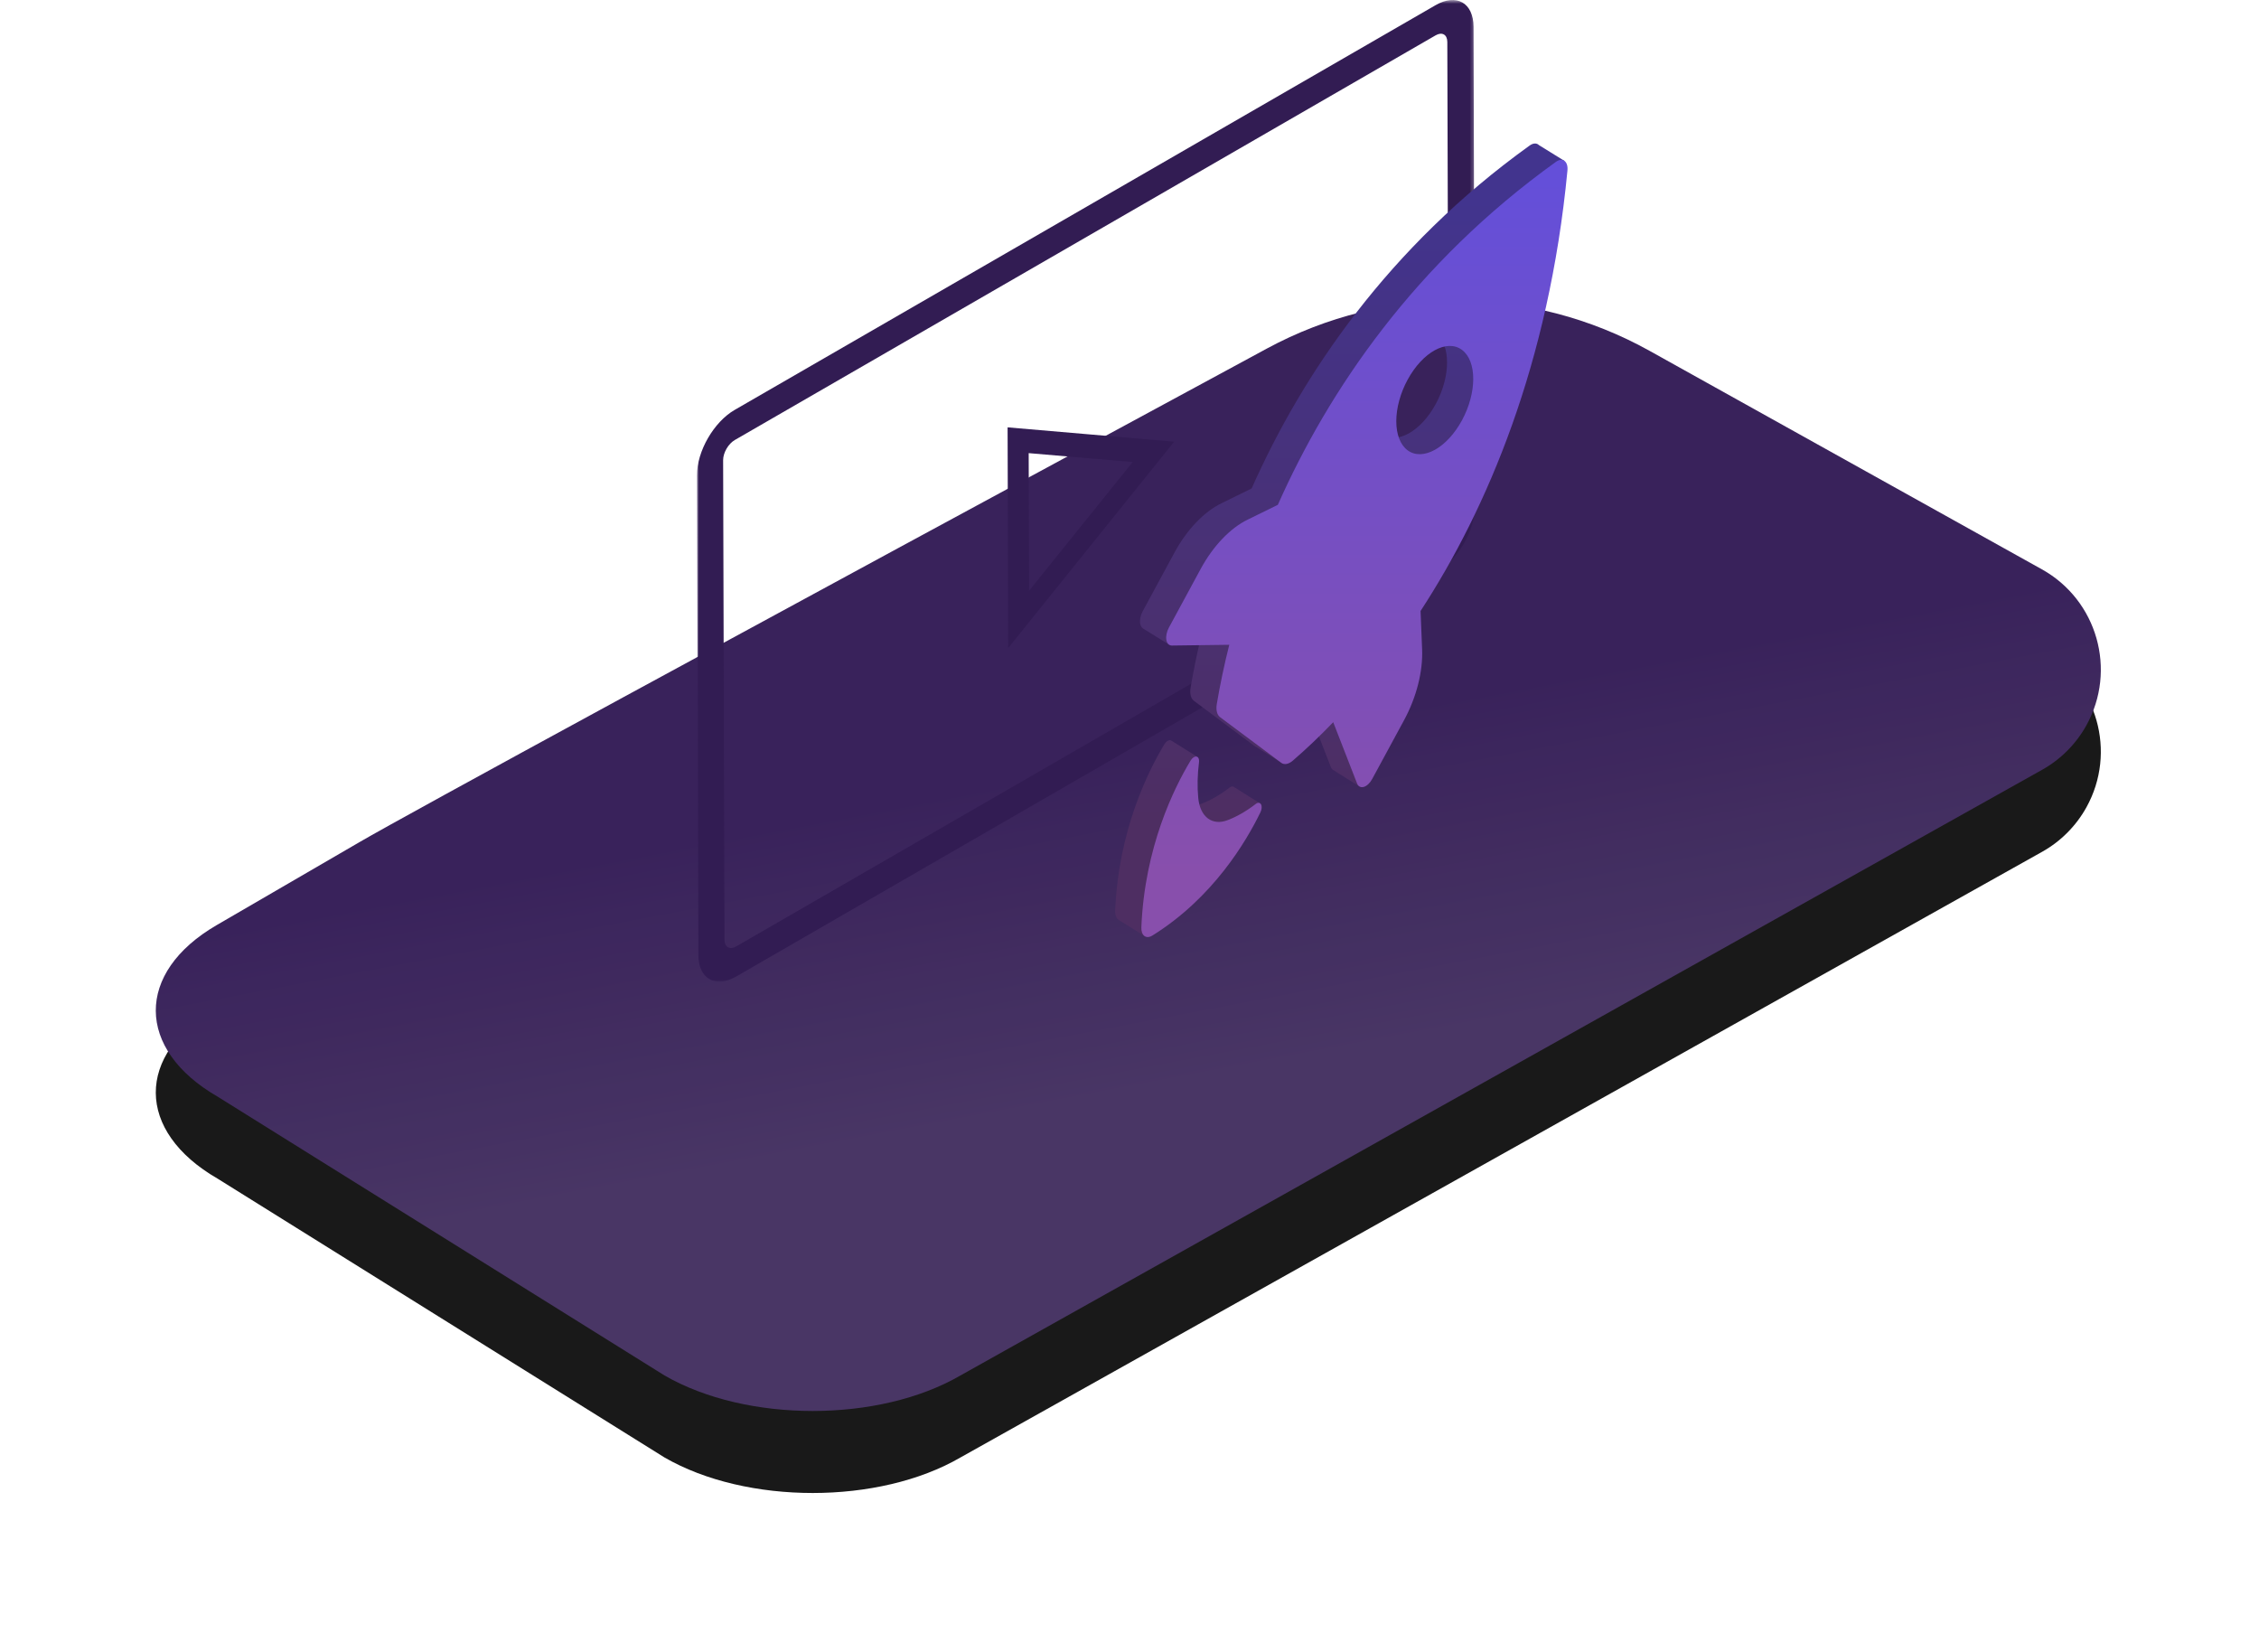 <?xml version="1.0" encoding="UTF-8"?>
<svg width="551px" height="403px" viewBox="0 0 551 403" version="1.1" xmlns="http://www.w3.org/2000/svg" xmlns:xlink="http://www.w3.org/1999/xlink">
    <!-- Generator: Sketch 64 (93537) - https://sketch.com -->
    <title>Platform Icons/Floating Illustrations/Cheap Copy 2</title>
    <desc>Created with Sketch.</desc>
    <defs>
        <linearGradient x1="55.91%" y1="39.657%" x2="64.677%" y2="66.29%" id="linearGradient-1">
            <stop stop-color="#240A49" offset="0%"></stop>
            <stop stop-color="#352054" offset="100%"></stop>
        </linearGradient>
        <path d="M460.097,114.74 L196.269,262.45 L196.269,262.45 C176.399,273.999 144.096,274.005 124.083,262.45 L15.076,194.449 C-4.926,182.904 -5.041,164.178 14.828,152.63 L49.7,132.367 C61.639,125.428 135.422,85.301 271.048,11.985 C300.211,-3.779 335.404,-3.559 364.367,12.569 L460.041,65.846 C473.551,73.369 478.405,90.421 470.881,103.931 C468.357,108.464 464.624,112.206 460.097,114.74 Z" id="path-2"></path>
        <filter x="-14.8%" y="-18.5%" width="129.5%" height="151.7%" filterUnits="objectBoundingBox" id="filter-3">
            <feOffset dx="0" dy="20" in="SourceAlpha" result="shadowOffsetOuter1"></feOffset>
            <feGaussianBlur stdDeviation="20" in="shadowOffsetOuter1" result="shadowBlurOuter1"></feGaussianBlur>
            <feColorMatrix values="0 0 0 0 0.053   0 0 0 0 0.015   0 0 0 0 0.108  0 0 0 0.498 0" type="matrix" in="shadowBlurOuter1"></feColorMatrix>
        </filter>
        <polygon id="path-4" points="0.001 0.598 189.747 0.598 189.747 239.999 0.001 239.999"></polygon>
        <linearGradient x1="78.294%" y1="85.49%" x2="78.294%" y2="6.904%" id="linearGradient-6">
            <stop stop-color="#4E2E62" offset="0%"></stop>
            <stop stop-color="#42348E" offset="100%"></stop>
        </linearGradient>
        <linearGradient x1="78.294%" y1="91.722%" x2="78.294%" y2="2.615%" id="linearGradient-7">
            <stop stop-color="#884FAC" offset="0%"></stop>
            <stop stop-color="#644FD9" offset="100%"></stop>
        </linearGradient>
    </defs>
    <g id="Workers" stroke="none" stroke-width="1" fill="none" fill-rule="evenodd">
        <g id="Future-Of-Video" transform="translate(-34, -64)">
            <g id="Platform-Icons/Floating-Illustrations/Cheap-Copy-2" transform="translate(72, 63)">
                <g id="Group-7" transform="translate(0, 74)" opacity="0.899">
                    <g id="Mask">
                        <use fill="black" fill-opacity="1" filter="url(#filter-3)" xlink:href="#path-2"></use>
                        <use fill="url(#linearGradient-1)" fill-rule="evenodd" xlink:href="#path-2"></use>
                    </g>
                </g>
                <g id="Image" transform="translate(132, 0)">
                    <g id="Page-1">
                        <g id="Group-4" transform="translate(0, 0.402)">
                            <mask id="mask-5" fill="white">
                                <use xlink:href="#path-4"></use>
                            </mask>
                            <g id="Clip-3"></g>
                            <path d="M183.349,127.793 L183.019,10.835 C183.013,9.029 181.744,8.306 180.172,9.215 L9.223,107.912 C7.654,108.818 6.376,111.011 6.379,112.817 L6.709,229.775 C6.715,231.581 8.005,232.313 9.574,231.407 L180.523,132.71 C182.095,131.801 183.355,129.599 183.349,127.793 L183.349,127.793 Z M180.154,1.862 C185.248,-1.078 189.4,1.286 189.415,7.139 L189.748,124.1 C189.763,129.953 185.638,137.096 180.544,140.036 L9.595,238.733 C4.501,241.676 0.349,239.312 0.334,233.459 L0.001,116.498 C-0.014,110.645 4.108,103.502 9.202,100.562 L180.154,1.862 Z" id="Fill-2" fill="#321C53" mask="url(#mask-5)"></path>
                            <path d="M79.406,109.474 L79.517,148.915 L109.211,112.024 L79.406,109.474 L79.406,109.474 Z M77.27,106.456 L113.465,109.567 L77.405,154.393 L77.27,106.456 Z" id="Fill-1" stroke="#321C53" stroke-width="3" fill="#FDFDFD" mask="url(#mask-5)"></path>
                        </g>
                    </g>
                </g>
                <g id="noun_Rocket_680024" transform="translate(234, 36)" fill-rule="nonzero">
                    <path d="M101.057,0.525 C101.848,-0.064 102.649,-0.163 103.215,0.258 C103.268,0.297 103.318,0.341 103.366,0.388 L109.603,4.249 L102.803,12.558 C97.797,50.668 85.821,80.606 72.411,103.11 L68.505,120.34 C68.509,124.635 67.423,129.398 65.433,133.895 L60.582,155.294 L59.561,156.793 L53.342,152.89 C53.024,152.754 52.771,152.475 52.614,152.071 L52.614,152.071 L46.801,137.138 C46.506,137.446 46.211,137.751 45.915,138.055 L40.935,151.249 L34.503,147.249 C34.374,147.201 34.251,147.135 34.136,147.051 L34.136,147.051 L19.186,135.899 C18.454,135.345 18.159,134.128 18.407,132.685 C19.075,128.729 19.887,124.743 20.84,120.742 L12.958,122.091 L6.818,118.292 L6.824,118.282 C6.458,118.066 6.2,117.641 6.101,117.058 C5.954,116.188 6.18,115.08 6.705,114.099 L6.705,114.099 L14.488,99.727 C17.526,94.14 21.703,89.774 25.984,87.712 L25.984,87.712 L33.291,84.125 C45.697,56.211 66.622,25.275 101.057,0.525 Z M78.214,46.34 C74.558,43.609 68.626,46.857 64.955,53.6 C63.182,56.856 62.185,60.506 62.185,63.741 C62.185,66.977 63.182,69.53 64.955,70.835 C68.626,73.536 74.558,70.256 78.214,63.502 C81.87,56.748 81.87,49.07 78.214,46.34 Z M13.464,145.525 C13.508,145.534 13.55,145.547 13.59,145.564 L13.594,145.551 L19.919,149.503 L15.94,160.365 C17.245,161.528 19.056,161.808 21.102,161.005 C23.356,160.14 25.64,158.822 27.879,157.093 C28.231,156.819 28.583,156.744 28.856,156.861 L28.862,156.857 L35.329,160.915 L7.338,193.4 L0.665,189.233 L0.671,189.212 L0.642,189.188 C0.196,188.781 -0.034,188.054 0.004,187.159 C0.805,167.634 7.961,153.188 12.063,146.418 C12.467,145.789 13.022,145.436 13.464,145.525 Z" id="Shape-Copy" fill="url(#linearGradient-6)"></path>
                    <path d="M13.829,122.435 L27.837,122.252 C26.617,127.086 25.601,131.904 24.795,136.676 C24.548,138.12 24.843,139.337 25.575,139.89 L40.524,151.042 C41.263,151.583 42.329,151.379 43.339,150.502 C46.683,147.614 49.973,144.484 53.19,141.13 L59.003,156.063 C59.291,156.809 59.91,157.126 60.652,156.91 C61.393,156.693 62.16,155.971 62.694,154.984 L70.467,140.646 C73.499,135.045 75.1,128.751 74.872,123.327 L74.494,114.008 C90.753,89.073 105.811,53.701 110.314,6.651 C110.433,5.562 110.169,4.67 109.603,4.249 C109.037,3.828 108.237,3.928 107.445,4.517 C73.01,29.267 52.085,60.202 39.68,88.117 L32.373,91.704 C28.092,93.766 23.915,98.131 20.877,103.719 L13.093,118.091 C12.568,119.072 12.342,120.18 12.49,121.05 C12.637,121.92 13.139,122.439 13.829,122.435 Z M84.602,50.332 C88.258,53.062 88.258,60.74 84.602,67.494 C80.946,74.248 75.015,77.528 71.343,74.826 C69.57,73.522 68.573,70.969 68.573,67.733 C68.573,64.498 69.57,60.848 71.343,57.592 C75.015,50.849 80.946,47.601 84.602,50.332 Z M6.393,191.151 C7.194,171.626 14.349,157.179 18.452,150.41 C18.856,149.781 19.41,149.428 19.853,149.517 C20.295,149.606 20.538,150.12 20.465,150.815 C20.069,153.905 20.004,156.873 20.27,159.624 C20.73,164.264 23.71,166.481 27.491,164.996 C29.744,164.132 32.028,162.814 34.267,161.085 C34.79,160.678 35.315,160.709 35.577,161.162 C35.84,161.615 35.783,162.393 35.436,163.104 C31.951,170.263 23.832,183.992 9.088,193.157 C8.361,193.61 7.651,193.65 7.137,193.267 C6.622,192.884 6.351,192.114 6.393,191.151 Z" id="Shape" fill="url(#linearGradient-7)"></path>
                </g>
            </g>
        </g>
    </g>
</svg>